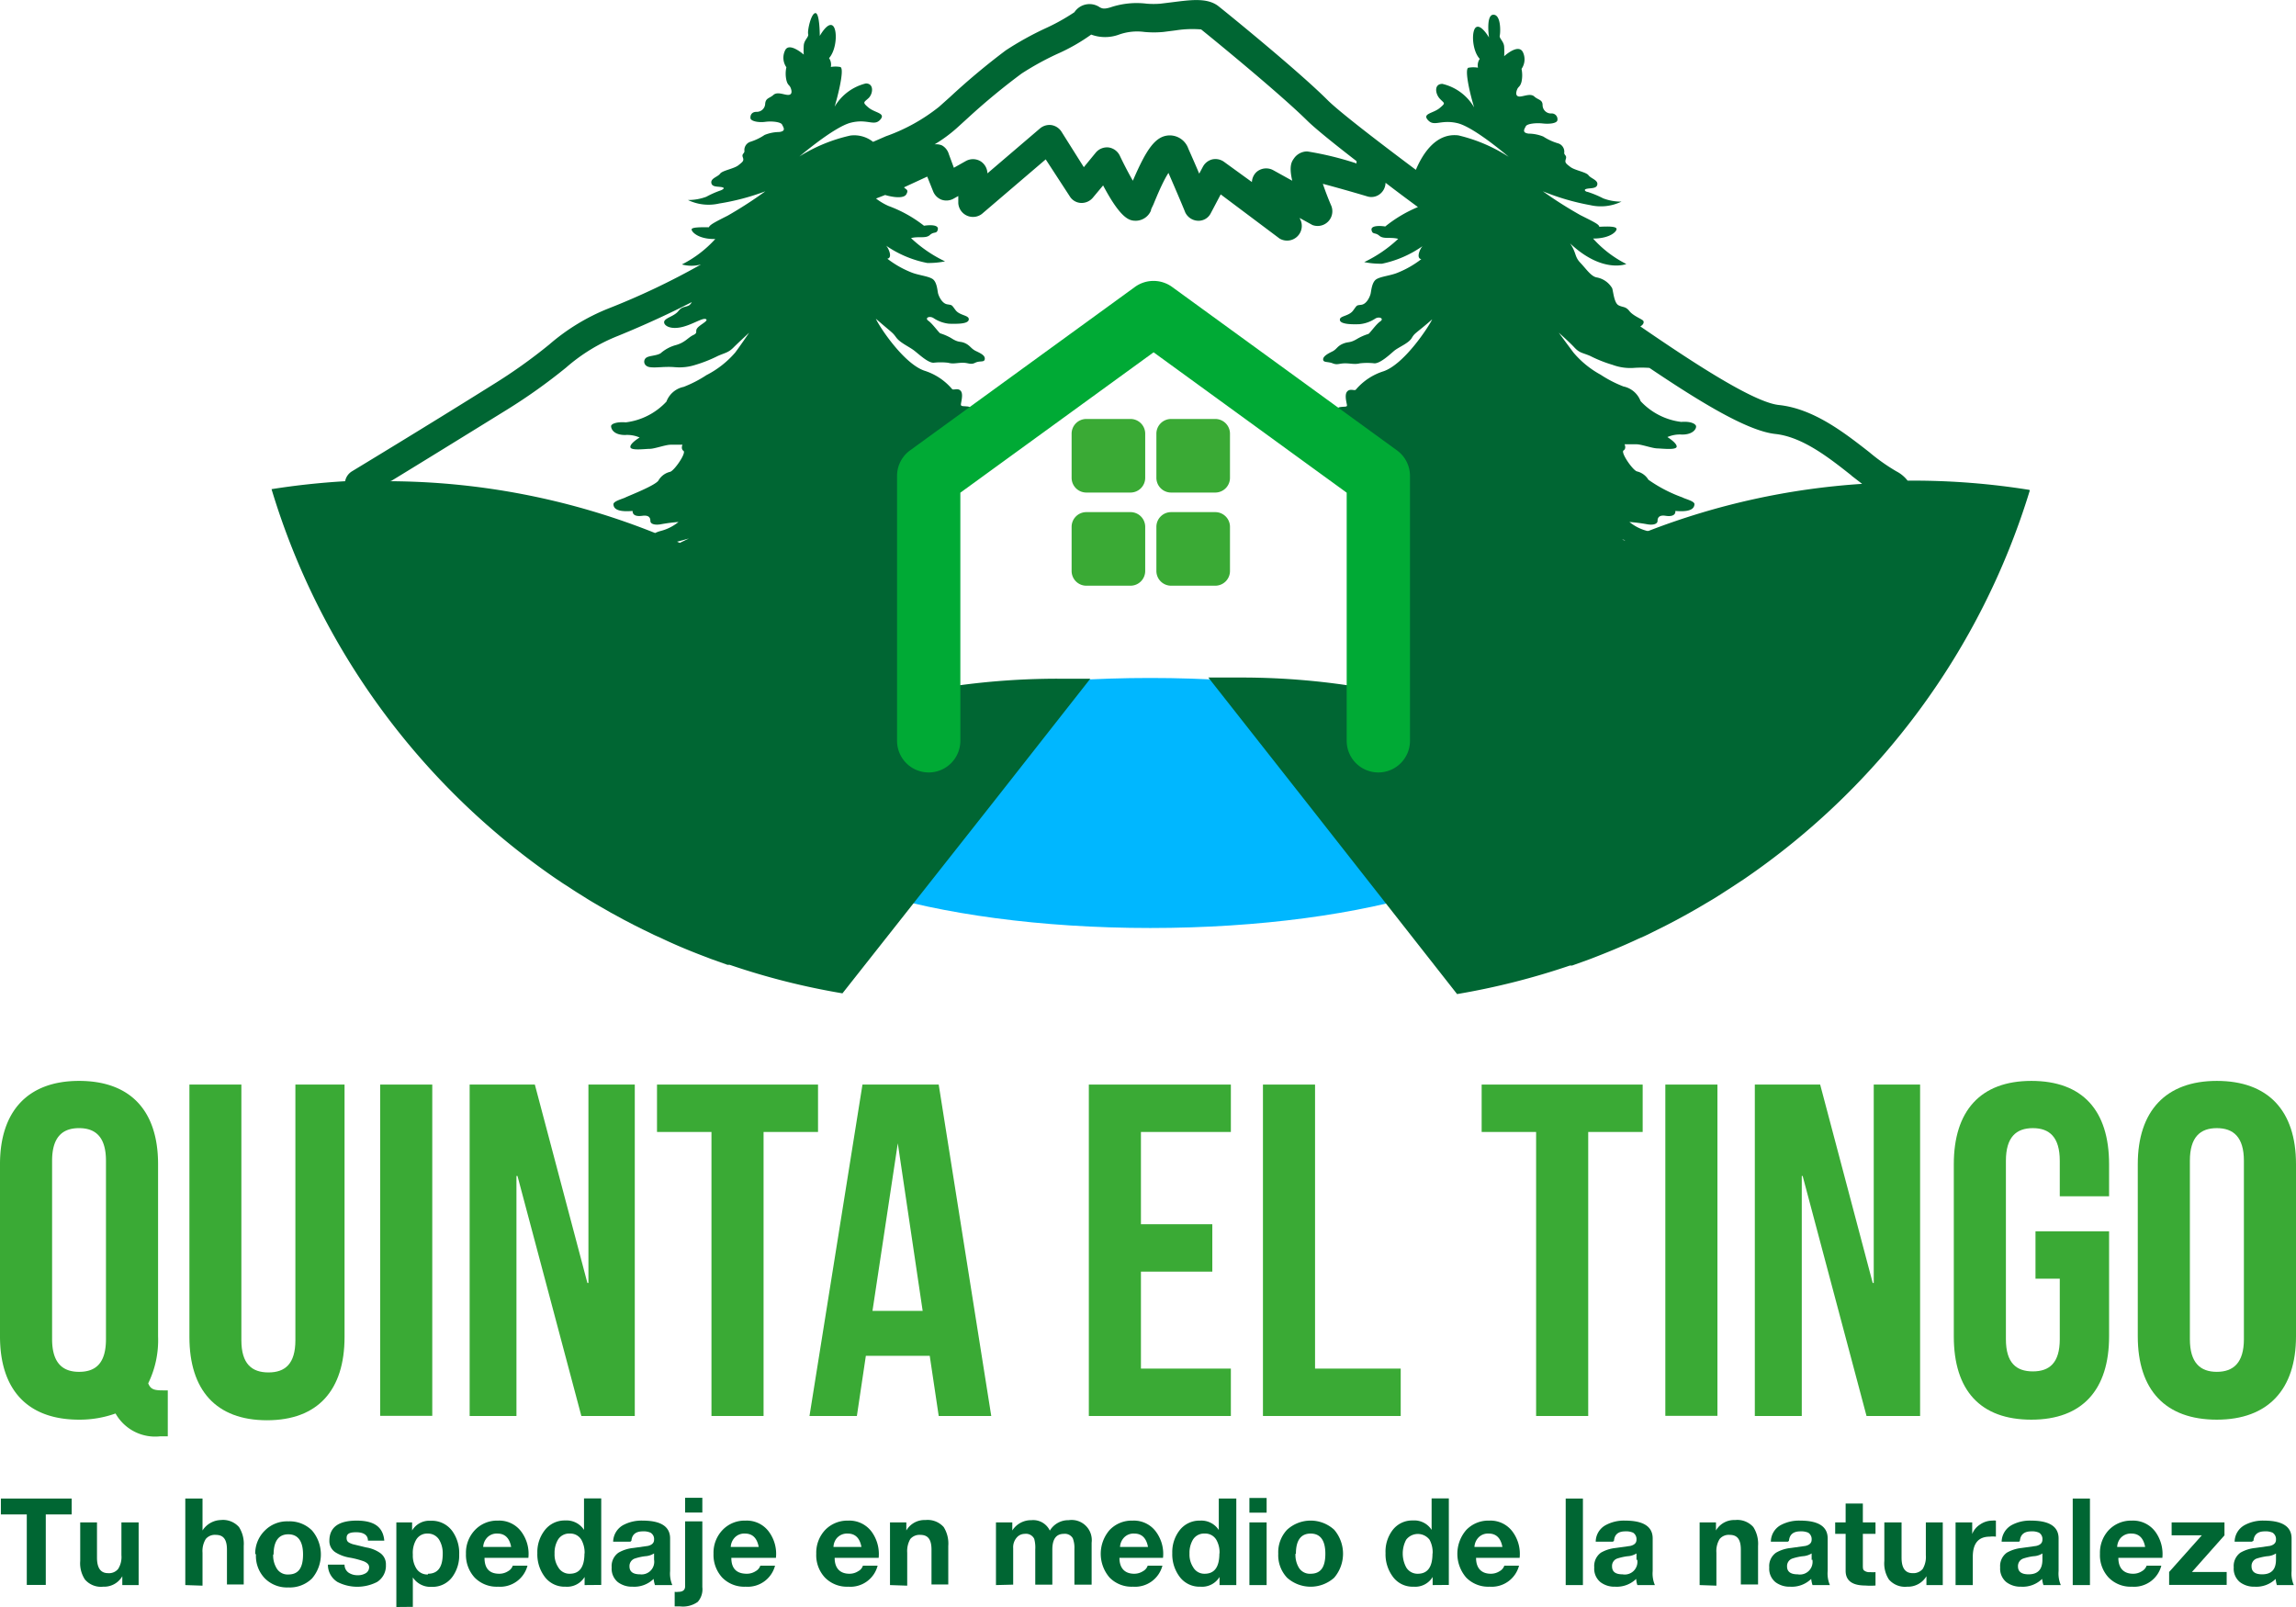 <svg xmlns="http://www.w3.org/2000/svg" viewBox="0 0 156 109.2"><defs><style>.cls-1{fill:#00b7ff;}.cls-2{fill:#063;}.cls-3{fill:#3aaa35;}.cls-4{fill:#00aa35;}</style></defs><title>logo</title><g id="Capa_2" data-name="Capa 2"><g id="Capa_1-2" data-name="Capa 1"><path class="cls-1" d="M105.15,54.56c0,4.7-12.1,8.5-27,8.5s-27-3.8-27-8.5,12.11-8.49,27-8.49,27,3.8,27,8.49"/><path class="cls-2" d="M137.89,33.29a49.72,49.72,0,0,0-7.86-.63h-.42a2.27,2.27,0,0,0-.76-.63A13.13,13.13,0,0,1,127,30.72c-1.68-1.31-3.77-2.95-6.14-3.2-1.8-.19-6.29-3.2-9.41-5.34.2-.11.27-.27.2-.38s-.68-.33-.94-.66-.43-.24-.73-.39-.35-.83-.44-1.16a1.54,1.54,0,0,0-1.06-.74c-.38-.07-.71-.58-1.11-1s-.25-.66-.69-1.31c2.2,2.07,3.82,1.4,3.82,1.4a7.63,7.63,0,0,1-2.26-1.73c1.21,0,1.66-.53,1.59-.68s-.56-.15-1.17-.12c0-.17-.47-.38-1.28-.79A28.08,28.08,0,0,1,104.83,13a16,16,0,0,0,3.22.94,3.21,3.21,0,0,0,2.12-.24,3.4,3.4,0,0,1-1.24-.22,6.89,6.89,0,0,0-1.06-.44c-.11,0-.33-.15-.06-.21s.68,0,.72-.3-.44-.4-.6-.62-.93-.33-1.24-.57-.38-.29-.3-.54-.12-.25-.11-.42a.59.59,0,0,0-.42-.64,3.76,3.76,0,0,1-1-.46,2.74,2.74,0,0,0-1-.2c-.48-.06-.28-.32-.19-.5s.71-.24,1.15-.19,1,0,1-.25a.39.39,0,0,0-.42-.43.57.57,0,0,1-.59-.56c0-.39-.3-.35-.56-.59s-.72,0-1,0-.26-.26-.17-.48.2-.16.3-.53a2.16,2.16,0,0,0,0-.87,1.13,1.13,0,0,0,.09-1.14c-.31-.61-1.27.28-1.27.28a4.85,4.85,0,0,0,0-.61c0-.39-.35-.59-.3-.79S102,1,101.47,1s-.3,1.55-.3,1.55-.51-.89-.86-.71S100,3.42,100.54,4a.78.78,0,0,0-.12.6,1.85,1.85,0,0,0-.63,0c-.29,0,0,1.49.37,2.7A3.39,3.39,0,0,0,98,5.7c-.57,0-.49.66-.18,1s.44.27,0,.64-1.22.37-.79.83.86-.07,2,.2,3.48,2.29,3.48,2.29A10.9,10.9,0,0,0,99.09,9.2c-1.46-.18-2.38,1.13-2.89,2.34-2.82-2.11-5.26-4-6-4.74-2-2-6.93-6-7.44-6.4C82-.17,80.87,0,79.66.15l-.81.1a5.85,5.85,0,0,1-.94,0A5.57,5.57,0,0,0,75.45.5c-.46.14-.57.07-.72,0A1.23,1.23,0,0,0,73,.83a13.93,13.93,0,0,1-2,1.11,21.27,21.27,0,0,0-2.66,1.48,47.09,47.09,0,0,0-3.79,3.17l-.75.67a12.39,12.39,0,0,1-3.61,2l-.87.38a2.06,2.06,0,0,0-1.54-.43,11,11,0,0,0-3.46,1.42s2.34-2,3.48-2.29,1.58.26,2-.2-.35-.46-.79-.83-.31-.35,0-.64.39-1-.18-1a3.39,3.39,0,0,0-2.12,1.58c.35-1.21.66-2.67.37-2.7a1.85,1.85,0,0,0-.63,0,.78.78,0,0,0-.12-.6c.54-.61.58-2,.23-2.22s-.86.71-.86.71,0-1.57-.3-1.55-.55,1.21-.49,1.42-.28.4-.3.79a4.85,4.85,0,0,0,0,.61s-1-.89-1.27-.28a1.13,1.13,0,0,0,.09,1.14,2,2,0,0,0,0,.87c.09.37.2.31.29.53s.11.48-.17.48-.73-.24-1,0-.52.2-.56.59a.57.57,0,0,1-.59.56c-.32,0-.43.22-.41.43s.56.31,1,.25,1.06,0,1.15.19.29.44-.19.5a2.74,2.74,0,0,0-1,.2,3.76,3.76,0,0,1-.95.46.59.59,0,0,0-.42.64c0,.17-.2.18-.11.42s0,.3-.3.54-1.08.35-1.24.57-.64.31-.6.62.44.24.72.3,0,.18-.06.21a6.51,6.51,0,0,0-1,.44,3.47,3.47,0,0,1-1.25.22,3.21,3.21,0,0,0,2.12.24A16,16,0,0,0,52,13a28.08,28.08,0,0,1-2.55,1.65c-.81.41-1.23.62-1.28.79-.61,0-1.09,0-1.17.12s.38.71,1.6.68a7.75,7.75,0,0,1-2.27,1.73,2.45,2.45,0,0,0,1.3,0,49.7,49.7,0,0,1-6.31,3,14.15,14.15,0,0,0-4,2.44,35.82,35.82,0,0,1-3.82,2.72c-4.4,2.76-9.54,5.87-9.59,5.9a1,1,0,0,0-.46.67h0q-2.55.15-5,.54A49.4,49.4,0,0,0,37.79,59.72h0l.23.15c.15.11.31.21.47.31s.54.36.82.53l.51.32c.3.19.61.37.92.55l.75.43.86.47.71.37.6.3.8.39.47.21c1,.48,2.07.92,3.14,1.32l.23.09,1.12.4.15,0a48.66,48.66,0,0,0,7.67,1.94L67.34,54.7l6.74-8.58c-.73,0-1.46,0-2.2,0a50.07,50.07,0,0,0-8.18.67,12.49,12.49,0,0,1-.46-2.82,9.62,9.62,0,0,1,0-1.32c-.11-.31-.21-.63-.3-.94a.54.54,0,0,1-.34,0c-.39-.17-.52-1.07.11-.94a13.08,13.08,0,0,1-.23-1.87A10.53,10.53,0,0,1,65,31.61a4.09,4.09,0,0,1-.84-1.27s1.09,0,2,0a15.74,15.74,0,0,1,1.27-1l0,0c-.06-.32.26-.27.51-.29l.27-.17c0-.23-.39-.66-.86-.67A2.39,2.39,0,0,1,66.32,28c-.33-.15-.29-.35-.59-.38s-.42,0-.44-.11.18-.69,0-.93-.47-.06-.59-.13a4.07,4.07,0,0,0-1.89-1.26c-1.41-.48-3.07-3-3.3-3.53,1.15,1,1.11.9,1.38,1.27s.87.62,1.22.89.92.82,1.31.83a4.36,4.36,0,0,1,1,0c.35.1.61,0,1,0s.52.16.84,0,.62,0,.65-.25-.28-.39-.61-.55-.38-.37-.73-.53-.41,0-.95-.35a3.64,3.64,0,0,0-.74-.32c-.12-.08-.53-.66-.8-.85s.06-.36.34-.19A2.33,2.33,0,0,0,64.5,22c.37,0,1.26.05,1.32-.27s-.6-.27-.89-.65-.21-.34-.57-.4-.57-.55-.62-.73-.07-.8-.39-1-1-.25-1.48-.46a6.66,6.66,0,0,1-1.58-.91c.39-.06.06-.76-.09-.89A7.42,7.42,0,0,0,63,17.87a5.58,5.58,0,0,0,1.21-.11,9,9,0,0,1-2.31-1.58c.51-.14,1,.05,1.28-.21s.47-.05.54-.38-.56-.31-.94-.25A8.8,8.8,0,0,0,60.38,14a4.07,4.07,0,0,1-.86-.51l.62-.24c.53.16,1.27.26,1.44-.05s0-.3-.16-.47L63,12l.4,1a1,1,0,0,0,.57.57,1,1,0,0,0,.8-.06l.34-.19v.48a1,1,0,0,0,1.6.74l4.34-3.71,1.64,2.52a.94.94,0,0,0,.75.44,1,1,0,0,0,.8-.34l.71-.85C76.22,15,76.8,15,77.2,15a1.13,1.13,0,0,0,1-.69c0-.11.11-.27.19-.47.41-1,.72-1.66,1-2.09.56,1.28,1.13,2.64,1.13,2.66a1,1,0,0,0,.85.59.93.93,0,0,0,.9-.52l.67-1.27,4,3a1,1,0,0,0,1.45-1.2l-.09-.2.87.48A1,1,0,0,0,90.46,14c-.22-.51-.43-1.06-.58-1.51.82.22,2,.55,3,.85a.94.94,0,0,0,.86-.14,1,1,0,0,0,.4-.78v0c.7.54,1.44,1.09,2.2,1.65a9,9,0,0,0-2.22,1.32c-.38-.06-1-.07-.93.25s.24.13.53.38.77.07,1.28.21a9,9,0,0,1-2.31,1.58,5.58,5.58,0,0,0,1.21.11,7.42,7.42,0,0,0,2.76-1.2c-.15.13-.48.83-.09.89a6.66,6.66,0,0,1-1.58.91c-.48.21-1.17.26-1.48.46s-.34.81-.39,1-.26.68-.62.73-.27,0-.57.4-.95.34-.89.65,1,.28,1.32.27a2.33,2.33,0,0,0,1.08-.38c.28-.17.62,0,.34.19s-.68.77-.8.85a3.64,3.64,0,0,0-.74.32c-.54.33-.6.18-1,.35s-.4.37-.73.53-.63.34-.61.55.33.12.65.25.44,0,.84,0,.65.09,1,0a4.34,4.34,0,0,1,1,0c.39,0,1-.56,1.31-.83s1-.52,1.22-.89.23-.26,1.39-1.27c-.24.51-1.9,3.05-3.31,3.53a4.07,4.07,0,0,0-1.89,1.26c-.12.07-.4-.11-.59.13s0,.82,0,.93-.15.07-.44.11-.26.23-.59.38a2.37,2.37,0,0,1-1.07.18c-.48,0-.89.44-.87.67l.27.17c.25,0,.57,0,.51.29l0,0a15.74,15.74,0,0,1,1.27,1c.94-.05,2,0,2,0a4.19,4.19,0,0,1-.83,1.27,10.57,10.57,0,0,1,2.52,7.2,13.08,13.08,0,0,1-.23,1.87c.63-.13.5.77.12.94a.57.57,0,0,1-.35,0c-.09.31-.19.63-.3.94a9.62,9.62,0,0,1,0,1.32,12.82,12.82,0,0,1-.48,2.92,49.41,49.41,0,0,0-8.74-.77c-.74,0-1.48,0-2.21,0l6.75,8.58h0L99,67.55a49.22,49.22,0,0,0,7.67-1.94l.15,0,1.11-.4.24-.09c1.06-.41,2.11-.84,3.13-1.32l.48-.21.79-.39.6-.3.71-.37.86-.47.75-.43.93-.55.51-.32.82-.53.47-.31.23-.15h0a49.47,49.47,0,0,0,19.46-26.43m-12.09-1,.7.54A49,49,0,0,0,112,36.08a.19.19,0,0,0-.08,0,3.15,3.15,0,0,1-1.21-.61,11.69,11.69,0,0,1,1.18.15c.4.08.73,0,.73-.22s.11-.42.55-.35.69-.06.66-.33c1.15.1,1.28-.23,1.3-.45s-.64-.36-.82-.47A9.68,9.68,0,0,1,112,32.6a1.24,1.24,0,0,0-.79-.57c-.3-.11-1.11-1.29-.9-1.42s.07-.42.07-.42.45,0,.8,0,1.06.27,1.42.28,1.3.13,1.32-.12-.63-.65-.63-.65a2.12,2.12,0,0,1,1-.17c.81,0,1-.46.94-.6s-.36-.31-1-.26a4.52,4.52,0,0,1-2.76-1.41,1.59,1.59,0,0,0-1.17-1,8.21,8.21,0,0,1-1.55-.8,6.45,6.45,0,0,1-1.84-1.5c-.36-.48-1-1.35-1-1.35s.7.61,1.06,1,.55.35,1.08.58a8.92,8.92,0,0,0,1.51.6A3.46,3.46,0,0,0,111,25a7.53,7.53,0,0,1,1.07,0c3.64,2.45,6.71,4.29,8.56,4.49s3.66,1.63,5.14,2.8M110,36.59l.43.12-.1,0-.33-.17M46,36.81c.48-.12.81-.22.81-.22l-.62.3L46,36.81M26.6,32.67c1.9-1.16,5-3.07,7.86-4.84a38.32,38.32,0,0,0,4-2.85A12.15,12.15,0,0,1,42,22.82c.69-.28,2.81-1.16,5-2.29a.56.56,0,0,1-.18.22c-.3.15-.47.06-.73.39s-.81.44-.94.66.22.58,1,.46,1.56-.68,1.8-.58-.36.36-.56.6.07.32-.29.49-.56.52-1.22.69a2.61,2.61,0,0,0-1,.55c-.31.18-.81.15-1,.32s-.15.56.28.62,1-.06,1.69,0a3.53,3.53,0,0,0,1.41-.16,9.26,9.26,0,0,0,1.51-.6c.52-.23.71-.22,1.07-.58s1.06-1,1.06-1-.59.87-.95,1.35A6.45,6.45,0,0,1,48,25.49a8.21,8.21,0,0,1-1.55.8,1.59,1.59,0,0,0-1.17,1,4.52,4.52,0,0,1-2.76,1.41c-.65-.05-1,.11-1,.26s.13.59.94.6a2.12,2.12,0,0,1,1,.17s-.66.39-.63.65,1,.12,1.32.12,1.07-.28,1.42-.28.8,0,.8,0-.13.28.07.42-.6,1.31-.9,1.42a1.24,1.24,0,0,0-.79.57c-.16.34-2.06,1.07-2.25,1.17s-.83.25-.82.47.15.55,1.3.45c0,.27.21.39.66.33s.55.13.55.35.33.3.74.22a11.27,11.27,0,0,1,1.17-.15,3.15,3.15,0,0,1-1.21.61,2.22,2.22,0,0,0-.38.14,49.15,49.15,0,0,0-18-3.52m34.91,13c.74.45,1.27.84,1.77,1.14-.34,0-.67.11-1,.18-.67-.72-1.75-1.93-.77-1.32M92.15,11.1h0a21.4,21.4,0,0,0-3.33-.81,1.1,1.1,0,0,0-.92.5c-.14.2-.33.5-.1,1.49l-1.3-.72a1,1,0,0,0-1.14.14,1,1,0,0,0-.3.67L83.17,11a1,1,0,0,0-.8-.17,1,1,0,0,0-.64.5l-.25.47c-.24-.57-.51-1.18-.74-1.7a1.34,1.34,0,0,0-1.25-.9c-1,0-1.62,1-2.52,3.08-.28-.49-.6-1.1-.89-1.71a1,1,0,0,0-.75-.55,1,1,0,0,0-.87.34l-.82,1L72.11,8.93a1,1,0,0,0-.67-.43,1,1,0,0,0-.77.22l-3.58,3.06v0a1,1,0,0,0-.48-.83,1,1,0,0,0-1,0l-.8.45-.34-.92A1,1,0,0,0,64,9.88a1,1,0,0,0-.5-.07A9.9,9.9,0,0,0,65,8.71L65.78,8a45.28,45.28,0,0,1,3.63-3A19.4,19.4,0,0,1,71.8,3.68a12.87,12.87,0,0,0,2.34-1.33,2.72,2.72,0,0,0,1.89,0,3.7,3.7,0,0,1,1.72-.18,6.86,6.86,0,0,0,1.3,0l.86-.11A7.2,7.2,0,0,1,81.61,2c.64.51,5.32,4.33,7.23,6.22.51.5,1.74,1.5,3.33,2.73a1.11,1.11,0,0,0,0,.19M95.3,45.68c1-.64-.21.72-.87,1.42l-1-.2c.54-.31,1.1-.72,1.91-1.22"/><path class="cls-3" d="M0,79.11c0-3.61,1.9-5.66,5.37-5.66s5.37,2,5.37,5.66v11.7A6.66,6.66,0,0,1,10.07,94c.16.41.41.48,1,.48h.33V97.6H10.9a3.09,3.09,0,0,1-3.05-1.55,7.23,7.23,0,0,1-2.48.42c-3.47,0-5.37-2-5.37-5.66ZM3.54,91c0,1.61.71,2.22,1.83,2.22S7.2,92.65,7.2,91V78.88c0-1.61-.7-2.22-1.83-2.22s-1.83.61-1.83,2.22Z"/><path class="cls-3" d="M16.4,73.7V91.07c0,1.61.71,2.19,1.84,2.19s1.83-.58,1.83-2.19V73.7h3.34V90.85c0,3.6-1.8,5.66-5.27,5.66s-5.27-2.06-5.27-5.66V73.7Z"/><rect class="cls-3" x="25.83" y="73.7" width="3.54" height="22.51"/><polygon class="cls-3" points="35.16 79.91 35.09 79.91 35.09 96.22 31.91 96.22 31.91 73.7 36.34 73.7 39.91 87.18 39.98 87.18 39.98 73.7 43.13 73.7 43.13 96.22 39.5 96.22 35.16 79.91"/><polygon class="cls-3" points="44.64 73.7 55.58 73.7 55.58 76.92 51.88 76.92 51.88 96.22 48.34 96.22 48.34 76.92 44.64 76.92 44.64 73.7"/><path class="cls-3" d="M67.35,96.22H63.78l-.61-4.09H58.83l-.61,4.09H55l3.6-22.52h5.18Zm-8.07-7.14h3.41L61,77.69H61Z"/><polygon class="cls-3" points="77.52 83.19 82.37 83.19 82.37 86.41 77.52 86.41 77.52 93 83.63 93 83.63 96.22 73.98 96.22 73.98 73.7 83.63 73.7 83.63 76.92 77.52 76.92 77.52 83.19"/><polygon class="cls-3" points="85.81 73.7 89.35 73.7 89.35 93 95.17 93 95.17 96.22 85.81 96.22 85.81 73.7"/><polygon class="cls-3" points="100.67 73.7 111.61 73.7 111.61 76.92 107.91 76.92 107.91 96.22 104.37 96.22 104.37 76.92 100.67 76.92 100.67 73.7"/><rect class="cls-3" x="113.15" y="73.7" width="3.54" height="22.51"/><polygon class="cls-3" points="122.48 79.91 122.42 79.91 122.42 96.22 119.23 96.22 119.23 73.7 123.67 73.7 127.24 87.18 127.31 87.18 127.31 73.7 130.46 73.7 130.46 96.22 126.82 96.22 122.48 79.91"/><path class="cls-3" d="M138.3,83.67h5v7.14c0,3.61-1.8,5.66-5.28,5.66s-5.27-2-5.27-5.66V79.11c0-3.61,1.8-5.66,5.27-5.66s5.28,2,5.28,5.66v2.18h-3.35V78.88c0-1.61-.7-2.22-1.83-2.22s-1.83.61-1.83,2.22V91c0,1.61.7,2.19,1.83,2.19s1.83-.58,1.83-2.19V86.89H138.3Z"/><path class="cls-3" d="M145.25,79.11c0-3.61,1.9-5.66,5.37-5.66s5.38,2,5.38,5.66v11.7c0,3.61-1.9,5.66-5.38,5.66s-5.37-2-5.37-5.66ZM148.79,91c0,1.61.71,2.22,1.83,2.22s1.84-.61,1.84-2.22V78.88c0-1.61-.71-2.22-1.84-2.22s-1.83.61-1.83,2.22Z"/><polygon class="cls-2" points="1.82 107.7 1.82 102.91 0.06 102.91 0.06 101.83 4.87 101.83 4.87 102.91 3.11 102.91 3.11 107.7 1.82 107.7"/><path class="cls-2" d="M9.42,103.45v4.26H8.31v-.6h0a1.43,1.43,0,0,1-1.3.71,1.43,1.43,0,0,1-1.24-.49,2,2,0,0,1-.32-1.26v-2.62H6.59v2.4q0,1.05.75,1.05a.8.8,0,0,0,.69-.29,1.52,1.52,0,0,0,.22-.93v-2.23Z"/><path class="cls-2" d="M12.59,107.71v-5.88h1.17V104h0a1.53,1.53,0,0,1,1.24-.71,1.45,1.45,0,0,1,1.24.48,2.11,2.11,0,0,1,.32,1.28v2.62H15.42V105.3c0-.7-.25-1-.75-1a.8.8,0,0,0-.69.28,1.56,1.56,0,0,0-.22.93v2.24Z"/><path class="cls-2" d="M17.34,105.58A2.19,2.19,0,0,1,18,104a2.12,2.12,0,0,1,1.59-.62,2.15,2.15,0,0,1,1.61.62,2.51,2.51,0,0,1,0,3.26,2.15,2.15,0,0,1-1.61.61,2.12,2.12,0,0,1-1.59-.61,2.19,2.19,0,0,1-.61-1.63m1.17,0a1.68,1.68,0,0,0,.23.93.86.86,0,0,0,.8.43c.69,0,1-.45,1-1.36s-.35-1.37-1-1.37-1,.46-1,1.37"/><path class="cls-2" d="M22.3,106.32h1.11a.65.65,0,0,0,.28.55,1.08,1.08,0,0,0,.62.17,1,1,0,0,0,.51-.12.47.47,0,0,0,.26-.42c0-.17-.12-.3-.35-.4a5.81,5.81,0,0,0-1-.26,2.62,2.62,0,0,1-.93-.35.9.9,0,0,1-.42-.79c0-.91.62-1.37,1.85-1.37s1.8.46,1.88,1.36H25c0-.38-.3-.57-.8-.57s-.65.13-.65.39.14.32.41.42l.91.22a2.3,2.3,0,0,1,.93.36.93.93,0,0,1,.42.83,1.3,1.3,0,0,1-.6,1.16,2.95,2.95,0,0,1-2.69,0,1.37,1.37,0,0,1-.65-1.17"/><path class="cls-2" d="M26.93,109.2v-5.75H28V104h0a1.36,1.36,0,0,1,1.26-.66,1.72,1.72,0,0,1,1.47.7,2.57,2.57,0,0,1,.47,1.59,2.47,2.47,0,0,1-.47,1.53,1.66,1.66,0,0,1-1.4.67,1.43,1.43,0,0,1-1.28-.64h0v2Zm2.15-2.26c.67,0,1-.45,1-1.35a1.77,1.77,0,0,0-.23-.94.89.89,0,0,0-.79-.44.86.86,0,0,0-.79.43,1.78,1.78,0,0,0-.22,1,1.65,1.65,0,0,0,.23.93.87.87,0,0,0,.79.42"/><path class="cls-2" d="M36,105.86H32.92q0,1.08,1,1.08a1.09,1.09,0,0,0,.61-.18.67.67,0,0,0,.31-.37h1a1.92,1.92,0,0,1-2,1.43,2.09,2.09,0,0,1-1.59-.62,2.27,2.27,0,0,1-.59-1.62,2.23,2.23,0,0,1,.61-1.61,2.07,2.07,0,0,1,1.57-.64,1.86,1.86,0,0,1,1.6.78,2.53,2.53,0,0,1,.46,1.75m-3.07-.74h1.9c-.11-.6-.42-.91-.93-.91a.89.89,0,0,0-.75.33,1,1,0,0,0-.22.58"/><path class="cls-2" d="M39.72,107.71v-.55h0a1.39,1.39,0,0,1-1.3.66,1.68,1.68,0,0,1-1.43-.7,2.54,2.54,0,0,1-.48-1.58A2.41,2.41,0,0,1,37,104a1.7,1.7,0,0,1,1.41-.68,1.41,1.41,0,0,1,1.27.64h0v-2.14h1.17v5.88Zm0-2.15a1.8,1.8,0,0,0-.22-.93.87.87,0,0,0-.79-.42.88.88,0,0,0-.8.42,1.74,1.74,0,0,0-.23.94,1.57,1.57,0,0,0,.25.93.87.87,0,0,0,.78.44c.67,0,1-.46,1-1.38"/><path class="cls-2" d="M42.83,104.76H41.66a1.33,1.33,0,0,1,.67-1.12,2.63,2.63,0,0,1,1.34-.31c1.24,0,1.86.41,1.86,1.21v2.22a2,2,0,0,0,.15.95H44.5a2,2,0,0,1-.09-.42,1.88,1.88,0,0,1-1.43.53,1.58,1.58,0,0,1-1-.31,1.18,1.18,0,0,1-.42-1,1.11,1.11,0,0,1,.46-1,2.49,2.49,0,0,1,1-.32l1-.14q.42-.1.42-.42a.5.5,0,0,0-.24-.48,1.13,1.13,0,0,0-.52-.09c-.48,0-.74.21-.78.64m1.54,1.3v-.44a1.31,1.31,0,0,1-.61.19,3.66,3.66,0,0,0-.71.16.54.54,0,0,0-.35.53q0,.54.72.54a.86.86,0,0,0,.95-1"/><path class="cls-2" d="M45.84,109.17v-1a.85.85,0,0,0,.25,0c.31,0,.46-.13.46-.38v-4.41h1.17v4.47a1.29,1.29,0,0,1-.31,1,1.73,1.73,0,0,1-1.19.31l-.38,0m1.88-6.38H46.55v-1h1.17Z"/><path class="cls-2" d="M52.76,105.86H49.69q0,1.08,1.05,1.08a1.09,1.09,0,0,0,.61-.18.67.67,0,0,0,.31-.37h1a1.92,1.92,0,0,1-2,1.43,2.09,2.09,0,0,1-1.59-.62,2.27,2.27,0,0,1-.59-1.62,2.23,2.23,0,0,1,.61-1.61,2.07,2.07,0,0,1,1.57-.64,1.86,1.86,0,0,1,1.6.78,2.53,2.53,0,0,1,.46,1.75m-3.07-.74h1.9c-.11-.6-.42-.91-.93-.91a.89.89,0,0,0-.75.33,1,1,0,0,0-.22.58"/><path class="cls-2" d="M59.78,105.86H56.71c0,.72.38,1.08,1,1.08a1.07,1.07,0,0,0,.61-.18.63.63,0,0,0,.31-.37h1a1.91,1.91,0,0,1-2,1.43,2.09,2.09,0,0,1-1.58-.62,2.23,2.23,0,0,1-.59-1.62,2.26,2.26,0,0,1,.6-1.61,2.1,2.1,0,0,1,1.57-.64,1.88,1.88,0,0,1,1.61.78,2.58,2.58,0,0,1,.46,1.75m-3.07-.74h1.9c-.11-.6-.42-.91-.93-.91a.92.92,0,0,0-.76.33,1,1,0,0,0-.21.58"/><path class="cls-2" d="M60.47,107.71v-4.26h1.11V104h0a1.43,1.43,0,0,1,1.3-.71,1.46,1.46,0,0,1,1.24.48,2.12,2.12,0,0,1,.31,1.28v2.62H63.29V105.3c0-.7-.25-1-.75-1a.82.82,0,0,0-.69.28,1.64,1.64,0,0,0-.21.93v2.24Z"/><path class="cls-2" d="M67.67,107.71v-4.26h1.11V104h0a1.51,1.51,0,0,1,1.3-.7,1.25,1.25,0,0,1,1.25.71,1.46,1.46,0,0,1,1.28-.71,1.37,1.37,0,0,1,1.56,1.53v2.85H73v-2.42a1.79,1.79,0,0,0-.11-.73.62.62,0,0,0-.61-.3c-.52,0-.78.36-.78,1.07v2.38H70.34v-2.39a2.26,2.26,0,0,0-.07-.72.62.62,0,0,0-.64-.34.72.72,0,0,0-.48.18,1,1,0,0,0-.31.8v2.47Z"/><path class="cls-2" d="M79.13,105.86H76.06c0,.72.38,1.08,1,1.08a1.09,1.09,0,0,0,.61-.18.67.67,0,0,0,.31-.37h1a1.92,1.92,0,0,1-2,1.43,2.09,2.09,0,0,1-1.59-.62,2.47,2.47,0,0,1,0-3.23,2.07,2.07,0,0,1,1.57-.64,1.86,1.86,0,0,1,1.6.78,2.53,2.53,0,0,1,.46,1.75m-3.07-.74H78c-.11-.6-.42-.91-.93-.91a.89.89,0,0,0-.75.33,1,1,0,0,0-.22.58"/><path class="cls-2" d="M82.86,107.71v-.55h0a1.39,1.39,0,0,1-1.3.66,1.68,1.68,0,0,1-1.43-.7,2.54,2.54,0,0,1-.48-1.58,2.41,2.41,0,0,1,.48-1.53,1.7,1.7,0,0,1,1.41-.68,1.41,1.41,0,0,1,1.27.64h0v-2.14H84v5.88Zm0-2.15a1.71,1.71,0,0,0-.22-.93.87.87,0,0,0-.79-.42.88.88,0,0,0-.8.42,1.74,1.74,0,0,0-.23.94,1.57,1.57,0,0,0,.25.93.87.87,0,0,0,.78.44c.67,0,1-.46,1-1.38"/><path class="cls-2" d="M86.06,102.79H84.89v-1h1.17Zm-1.17.66h1.17v4.26H84.89Z"/><path class="cls-2" d="M86.85,105.58a2.23,2.23,0,0,1,.6-1.63,2.37,2.37,0,0,1,3.2,0,2.51,2.51,0,0,1,0,3.26,2.4,2.4,0,0,1-3.2,0,2.23,2.23,0,0,1-.6-1.63m1.17,0a1.69,1.69,0,0,0,.22.93.87.87,0,0,0,.81.43c.69,0,1-.45,1-1.36s-.34-1.37-1-1.37-1,.46-1,1.37"/><path class="cls-2" d="M97.34,107.71v-.55h0a1.38,1.38,0,0,1-1.29.66,1.66,1.66,0,0,1-1.43-.7,2.54,2.54,0,0,1-.48-1.58A2.41,2.41,0,0,1,94.6,104a1.67,1.67,0,0,1,1.4-.68,1.39,1.39,0,0,1,1.27.64h0v-2.14h1.17v5.88Zm0-2.15a1.8,1.8,0,0,0-.21-.93,1,1,0,0,0-1.59,0,2,2,0,0,0,0,1.87.89.89,0,0,0,.79.44c.67,0,1-.46,1-1.38"/><path class="cls-2" d="M103.36,105.86h-3.07c0,.72.38,1.08,1,1.08a1.09,1.09,0,0,0,.61-.18.67.67,0,0,0,.31-.37h1a1.92,1.92,0,0,1-2,1.43,2.09,2.09,0,0,1-1.59-.62,2.47,2.47,0,0,1,0-3.23,2.07,2.07,0,0,1,1.57-.64,1.86,1.86,0,0,1,1.6.78,2.53,2.53,0,0,1,.46,1.75m-3.07-.74h1.9c-.11-.6-.42-.91-.93-.91a.89.89,0,0,0-.75.33,1,1,0,0,0-.22.58"/><rect class="cls-2" x="106.38" y="101.83" width="1.17" height="5.88"/><path class="cls-2" d="M109.59,104.76h-1.17a1.29,1.29,0,0,1,.67-1.12,2.59,2.59,0,0,1,1.33-.31c1.25,0,1.87.41,1.87,1.21v2.22a2,2,0,0,0,.15.95h-1.19a1.46,1.46,0,0,1-.08-.42,1.89,1.89,0,0,1-1.43.53,1.56,1.56,0,0,1-1-.31,1.18,1.18,0,0,1-.42-1,1.12,1.12,0,0,1,.45-1,2.49,2.49,0,0,1,1-.32l1-.14q.42-.1.42-.42a.52.52,0,0,0-.23-.48,1.17,1.17,0,0,0-.53-.09c-.48,0-.73.21-.77.64m1.53,1.3v-.44a1.26,1.26,0,0,1-.61.19,3.87,3.87,0,0,0-.71.16.53.53,0,0,0-.34.53c0,.36.23.54.71.54a.86.86,0,0,0,1-1"/><path class="cls-2" d="M115.48,107.71v-4.26h1.11V104h0a1.43,1.43,0,0,1,1.3-.71,1.45,1.45,0,0,1,1.24.48,2.11,2.11,0,0,1,.32,1.28v2.62h-1.17V105.3c0-.7-.25-1-.75-1a.8.8,0,0,0-.69.28,1.56,1.56,0,0,0-.22.93v2.24Z"/><path class="cls-2" d="M121.48,104.76h-1.16a1.3,1.3,0,0,1,.66-1.12,2.63,2.63,0,0,1,1.34-.31c1.24,0,1.86.41,1.86,1.21v2.22a2,2,0,0,0,.15.95h-1.18a2,2,0,0,1-.09-.42,1.88,1.88,0,0,1-1.43.53,1.58,1.58,0,0,1-1-.31,1.18,1.18,0,0,1-.42-1,1.11,1.11,0,0,1,.46-1,2.49,2.49,0,0,1,1-.32l1-.14q.42-.1.42-.42a.52.52,0,0,0-.23-.48,1.2,1.2,0,0,0-.53-.09c-.48,0-.74.21-.78.64m1.54,1.3v-.44a1.31,1.31,0,0,1-.61.19,3.66,3.66,0,0,0-.71.16.54.54,0,0,0-.35.53q0,.54.72.54a.86.86,0,0,0,1-1"/><path class="cls-2" d="M126.57,102.17v1.28h.86v.78h-.86v2.11c0,.2,0,.33.1.39a.57.57,0,0,0,.4.1,2,2,0,0,0,.36,0v.91a4.17,4.17,0,0,1-.69,0c-.89,0-1.34-.33-1.34-1v-2.51h-.71v-.78h.71v-1.28Z"/><path class="cls-2" d="M132,103.45v4.26h-1.11v-.6h0a1.46,1.46,0,0,1-1.31.71,1.44,1.44,0,0,1-1.24-.49,2,2,0,0,1-.31-1.26v-2.62h1.17v2.4q0,1.05.75,1.05a.83.83,0,0,0,.69-.29,1.6,1.6,0,0,0,.21-.93v-2.23Z"/><path class="cls-2" d="M132.87,107.71v-4.26H134v.79h0a1.35,1.35,0,0,1,.54-.65,1.47,1.47,0,0,1,.82-.26,1.09,1.09,0,0,1,.25,0v1.09a1.76,1.76,0,0,0-.42,0c-.77,0-1.15.46-1.15,1.37v1.92Z"/><path class="cls-2" d="M137.19,104.76H136a1.33,1.33,0,0,1,.67-1.12,2.59,2.59,0,0,1,1.33-.31c1.25,0,1.87.41,1.87,1.21v2.22a2,2,0,0,0,.15.95h-1.18a2,2,0,0,1-.09-.42,1.88,1.88,0,0,1-1.43.53,1.58,1.58,0,0,1-1-.31,1.18,1.18,0,0,1-.42-1,1.12,1.12,0,0,1,.45-1,2.55,2.55,0,0,1,1-.32l1-.14q.42-.1.42-.42a.5.5,0,0,0-.23-.48,1.13,1.13,0,0,0-.52-.09c-.48,0-.74.21-.78.64m1.53,1.3v-.44a1.22,1.22,0,0,1-.61.19,3.7,3.7,0,0,0-.7.16.54.54,0,0,0-.35.53q0,.54.72.54c.63,0,.94-.33.94-1"/><rect class="cls-2" x="140.83" y="101.83" width="1.17" height="5.88"/><path class="cls-2" d="M147,105.86h-3.07c0,.72.38,1.08,1,1.08a1.07,1.07,0,0,0,.61-.18.67.67,0,0,0,.31-.37h1a1.91,1.91,0,0,1-2,1.43,2.09,2.09,0,0,1-1.58-.62,2.23,2.23,0,0,1-.59-1.62,2.26,2.26,0,0,1,.6-1.61,2.1,2.1,0,0,1,1.57-.64,1.88,1.88,0,0,1,1.61.78,2.58,2.58,0,0,1,.46,1.75m-3.07-.74h1.9c-.11-.6-.42-.91-.93-.91a.92.92,0,0,0-.76.33,1,1,0,0,0-.21.58"/><polygon class="cls-2" points="147.38 107.7 147.38 106.82 149.6 104.33 147.55 104.33 147.55 103.45 151.14 103.45 151.14 104.33 148.93 106.82 151.29 106.82 151.29 107.7 147.38 107.7"/><path class="cls-2" d="M153,104.76h-1.17a1.31,1.31,0,0,1,.67-1.12,2.59,2.59,0,0,1,1.33-.31c1.25,0,1.87.41,1.87,1.21v2.22a2,2,0,0,0,.15.95H154.7a1.91,1.91,0,0,1-.08-.42,1.88,1.88,0,0,1-1.43.53,1.58,1.58,0,0,1-1-.31,1.18,1.18,0,0,1-.42-1,1.12,1.12,0,0,1,.45-1,2.49,2.49,0,0,1,1-.32l1-.14q.42-.1.42-.42a.52.52,0,0,0-.23-.48,1.15,1.15,0,0,0-.53-.09c-.47,0-.73.21-.77.64m1.53,1.3v-.44a1.22,1.22,0,0,1-.61.19,4.1,4.1,0,0,0-.71.16.53.53,0,0,0-.34.53q0,.54.72.54c.63,0,.94-.33.94-1"/><path class="cls-3" d="M76.81,33.47h-3a1,1,0,0,1-1-1v-3a1,1,0,0,1,1-1h3a1,1,0,0,1,1,1v3a1,1,0,0,1-1,1"/><path class="cls-3" d="M82.57,33.47h-3a1,1,0,0,1-1-1v-3a1,1,0,0,1,1-1h3a1,1,0,0,1,1,1v3a1,1,0,0,1-1,1"/><path class="cls-3" d="M76.81,39.8h-3a1,1,0,0,1-1-1v-3a1,1,0,0,1,1-1h3a1,1,0,0,1,1,1v3a1,1,0,0,1-1,1"/><path class="cls-3" d="M82.57,39.8h-3a1,1,0,0,1-1-1v-3a1,1,0,0,1,1-1h3a1,1,0,0,1,1,1v3a1,1,0,0,1-1,1"/><path class="cls-4" d="M93.65,52.49a2.15,2.15,0,0,1-2.15-2.15V33.48L78.38,23.94,65.25,33.48V50.34a2.15,2.15,0,1,1-4.3,0v-18a2.14,2.14,0,0,1,.89-1.74l15.27-11.1a2.15,2.15,0,0,1,2.53,0l15.27,11.1a2.14,2.14,0,0,1,.89,1.74v18a2.15,2.15,0,0,1-2.15,2.15"/></g></g></svg>